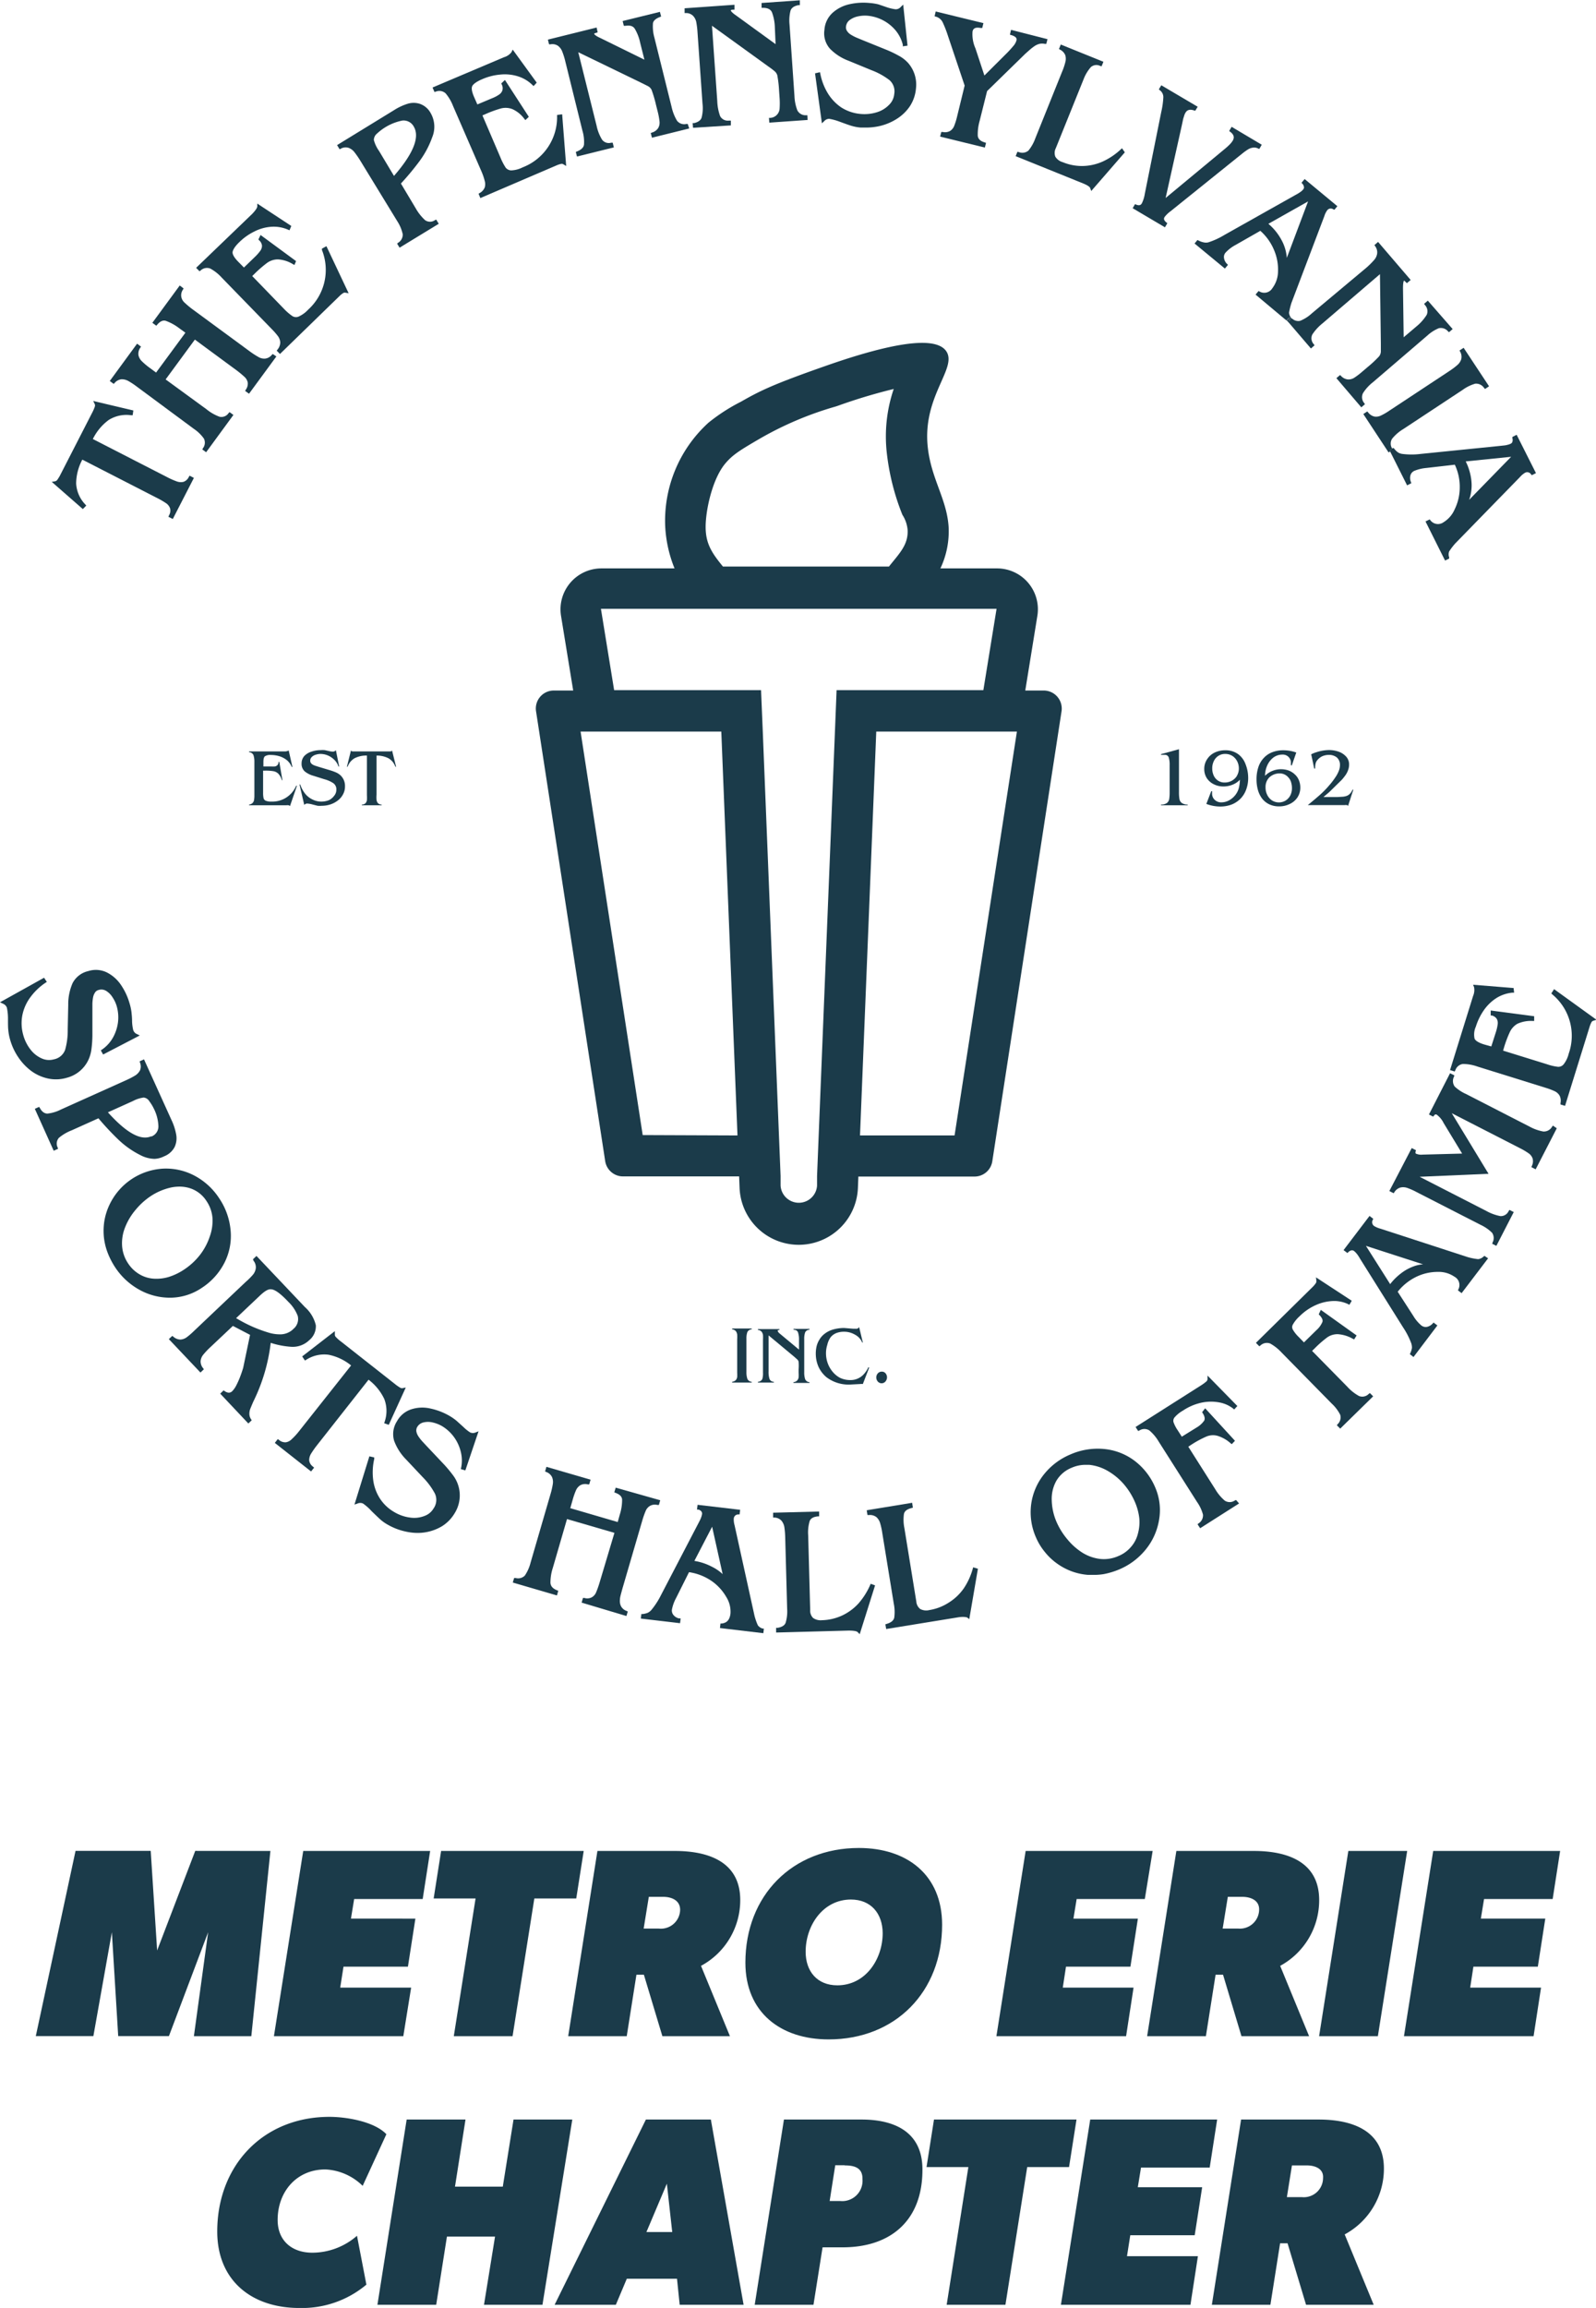<svg id="Layer_1" data-name="Layer 1" xmlns="http://www.w3.org/2000/svg" viewBox="0 0 214.01 309.37"><defs><style>.cls-1{fill:#1b3b4a;}</style></defs><title>logo-stackblue</title><path class="cls-1" d="M36.26,248.11,33.7,272.94H26L27.91,259l-5.26,13.93h-6.8L15,259l-2.48,13.93H4.8l5.33-24.83H20.21l.86,13.35,5.11-13.35Z"/><path class="cls-1" d="M57.68,248.11l-1,6.44H47.49l-.43,2.63H55.7l-1,6.44H46.06l-.44,2.81h9.51l-1.05,6.51H36.73l3.93-24.83Z"/><path class="cls-1" d="M78.27,248.11l-1,6.37H71.65l-2.92,18.46H60.85l2.92-18.46H58.15l1-6.37Z"/><path class="cls-1" d="M94,263.51l3.88,9.43H88.82l-2.48-8.24h-1l-1.3,8.24H76.19l3.92-24.83h10.4c4.4,0,8.75,1.4,8.75,6.58A10,10,0,0,1,94,263.51Zm-5.08-9.25H87l-.69,4.25h2A2.58,2.58,0,0,0,91.2,256C91.2,254.69,90,254.26,88.93,254.26Z"/><path class="cls-1" d="M111.11,273.37c-6.41,0-11.16-3.6-11.16-10.29,0-9,6.3-15.37,15.22-15.37,6.45,0,11.16,3.6,11.16,10.29C126.33,267,120.07,273.37,111.11,273.37Zm3-18.75c-3.77,0-6.08,3.49-6.08,7,0,2.63,1.55,4.5,4.25,4.5,3.78,0,6.08-3.49,6.08-7C118.34,256.49,116.79,254.62,114.09,254.62Z"/><path class="cls-1" d="M154.56,248.11l-1.05,6.44h-9.14l-.43,2.63h8.64l-1,6.44h-8.64l-.43,2.81H152l-1,6.51H133.61l3.92-24.83Z"/><path class="cls-1" d="M171.66,263.51l3.88,9.43h-9.07L164,264.7h-1l-1.3,8.24h-7.88l3.92-24.83h10.41c4.39,0,8.74,1.4,8.74,6.58A10,10,0,0,1,171.66,263.51Zm-5.08-9.25h-1.94l-.69,4.25H166a2.58,2.58,0,0,0,2.84-2.56C168.85,254.69,167.66,254.26,166.58,254.26Z"/><path class="cls-1" d="M188.69,248.11l-3.93,24.83h-7.88l3.92-24.83Z"/><path class="cls-1" d="M209.2,248.11l-1,6.44H199l-.43,2.63h8.64l-1,6.44h-8.64l-.43,2.81h9.5l-1,6.51H188.26l3.92-24.83Z"/><path class="cls-1" d="M48.63,293a7.62,7.62,0,0,0-5-2.2c-3.88,0-6.4,3-6.4,6.77,0,2.81,1.94,4.39,4.64,4.39a9.13,9.13,0,0,0,6-2.27l1.26,6.55a13.4,13.4,0,0,1-9,3.13c-6.37,0-11-3.67-11-10.25,0-8.86,6.16-15.37,15.05-15.37,2.23,0,6,.61,7.63,2.33Z"/><path class="cls-1" d="M76.74,284.11l-4,24.83H64.9l1.48-9.14H59.93l-1.44,9.14H50.61l3.92-24.83h7.89l-1.41,9h6.41l1.44-9Z"/><path class="cls-1" d="M99.71,308.94H91.14l-.36-3.49H84.05l-1.47,3.49H74.37l12.24-24.83h8.71Zm-9.57-9.75-.72-6.48-2.74,6.48Z"/><path class="cls-1" d="M113,301.24h-2.7l-1.22,7.7h-7.88l3.92-24.83h10.4c4.47,0,8.17,1.69,8.17,6.69C123.72,297.64,119.44,301.24,113,301.24Zm.25-11H112l-.75,4.79h1.4a2.72,2.72,0,0,0,3-2.92C115.69,290.58,114.58,290.26,113.28,290.26Z"/><path class="cls-1" d="M144.35,284.11l-1,6.37h-5.61l-2.92,18.46h-7.88l2.91-18.46h-5.61l1-6.37Z"/><path class="cls-1" d="M163.21,284.11l-1,6.44H153l-.43,2.63h8.63l-1,6.44h-8.64l-.44,2.81h9.51l-1,6.51H142.26l3.93-24.83Z"/><path class="cls-1" d="M180.31,299.51l3.89,9.43h-9.07l-2.48-8.24h-1l-1.3,8.24H162.5l3.92-24.83h10.4c4.39,0,8.75,1.4,8.75,6.58A10,10,0,0,1,180.31,299.51Zm-5.07-9.25h-2l-.68,4.25h2a2.58,2.58,0,0,0,2.85-2.56C177.51,290.69,176.32,290.26,175.24,290.26Z"/><path class="cls-1" d="M98.85,184.59a.86.86,0,0,1-.19.41.83.83,0,0,1-.49.22v.1h2.63v-.1a.66.66,0,0,1-.59-.41,2.87,2.87,0,0,1-.12-.93v-4.42a2.57,2.57,0,0,1,.12-.89.68.68,0,0,1,.59-.38v-.11H98.17v.11a.78.78,0,0,1,.49.23,1,1,0,0,1,.19.45,5.62,5.62,0,0,1,0,.66V184A5.36,5.36,0,0,1,98.85,184.59Z"/><path class="cls-1" d="M102.22,184.85a.67.67,0,0,1-.59.37v.1h2.14v-.1a.62.62,0,0,1-.59-.39,3,3,0,0,1-.12-1V179l3.47,2.89.38.34a.6.6,0,0,1,.18.32,6.7,6.7,0,0,1,0,1V184a5,5,0,0,1,0,.64.84.84,0,0,1-.21.42.8.8,0,0,1-.49.21v.1h2.16v-.1a.66.66,0,0,1-.59-.41,2.83,2.83,0,0,1-.12-.93v-4.43a2.61,2.61,0,0,1,.12-.89.65.65,0,0,1,.59-.37v-.11H106.4v.11c.33,0,.53.15.61.37a2.93,2.93,0,0,1,.13,1v1.3l-2.51-2.09c-.23-.18-.34-.32-.34-.43s.07-.11.23-.12v-.11h-2.89v.11a.78.78,0,0,1,.49.23,1,1,0,0,1,.19.45,5.62,5.62,0,0,1,0,.66V184A2.6,2.6,0,0,1,102.22,184.85Z"/><path class="cls-1" d="M111.38,179.25a1.88,1.88,0,0,1,.79-.57,2.85,2.85,0,0,1,1-.17,2.88,2.88,0,0,1,1.45.38,2.14,2.14,0,0,1,1,1.07l.08,0-.5-2.08a.41.41,0,0,1-.43.23l-.35,0-1.21-.1a5.37,5.37,0,0,0-1.49.2,3.36,3.36,0,0,0-1.24.65,2.65,2.65,0,0,0-.61.72,3,3,0,0,0-.37.88,4.33,4.33,0,0,0-.11,1,4.56,4.56,0,0,0,.09.89,4.46,4.46,0,0,0,.26.83,4.08,4.08,0,0,0,.44.75,4.29,4.29,0,0,0,.62.66,4.89,4.89,0,0,0,3.21,1l1.33-.07a1.48,1.48,0,0,1,.36,0l.85-2.2-.11-.05a3.4,3.4,0,0,1-.59.91,2.38,2.38,0,0,1-1.84.81,3.17,3.17,0,0,1-1.35-.29,3.29,3.29,0,0,1-1-.81,3.83,3.83,0,0,1-.67-1.16,3.94,3.94,0,0,1-.23-1.37,3.59,3.59,0,0,1,.17-1.08A2.85,2.85,0,0,1,111.38,179.25Z"/><path class="cls-1" d="M118.73,185.18a.85.85,0,0,0,.21-.56.84.84,0,0,0-.19-.53.64.64,0,0,0-.5-.23.71.71,0,0,0-.54.23.83.83,0,0,0,0,1.1.67.67,0,0,0,.5.23A.66.66,0,0,0,118.73,185.18Z"/><path class="cls-1" d="M34.07,107.21a.74.74,0,0,1-.19.41.78.78,0,0,1-.48.23v.09h5a1.26,1.26,0,0,1,.3,0,.29.29,0,0,1,.18.12l.94-2.73-.11,0a3.46,3.46,0,0,1-3.3,2.12,1.86,1.86,0,0,1-.78-.12.5.5,0,0,1-.29-.35,3.18,3.18,0,0,1-.06-.73v-2.95h.26a6.14,6.14,0,0,1,1.1.07,1.25,1.25,0,0,1,.67.33,2,2,0,0,1,.48.88l.08,0-.42-2.46-.1,0a.62.62,0,0,1-.14.43.67.67,0,0,1-.35.19,3.34,3.34,0,0,1-.49,0H35.32v-.62q0-.59.21-.75a1.33,1.33,0,0,1,.8-.17,4,4,0,0,1,1.14.17,3,3,0,0,1,1,.53,2.37,2.37,0,0,1,.65.9l.09,0-.5-2.21a1,1,0,0,1-.59.13H33.4v.11a.66.66,0,0,1,.59.4,2.86,2.86,0,0,1,.12.94v4.42A3.62,3.62,0,0,1,34.07,107.21Z"/><path class="cls-1" d="M44.12,107.25a2.77,2.77,0,0,1-1,.2,2.65,2.65,0,0,1-1.25-.3,2.75,2.75,0,0,1-1-.82,4,4,0,0,1-.61-1.17l-.1,0,.64,2.74a.5.5,0,0,1,.38-.19,3.34,3.34,0,0,1,.7.12l.71.18a3.1,3.1,0,0,0,.57,0,3.77,3.77,0,0,0,1.14-.18,3.36,3.36,0,0,0,1-.53,2.45,2.45,0,0,0,.7-.83,2.15,2.15,0,0,0,.26-1.07,1.94,1.94,0,0,0-.59-1.46,2.22,2.22,0,0,0-.61-.4,7.44,7.44,0,0,0-.8-.29l-1.53-.46-.34-.11a2.26,2.26,0,0,1-.39-.15.85.85,0,0,1-.29-.23.49.49,0,0,1-.11-.33.65.65,0,0,1,.22-.51,1.19,1.19,0,0,1,.54-.3,2,2,0,0,1,.62-.1,2.59,2.59,0,0,1,1,.21,2.76,2.76,0,0,1,.87.6,2.28,2.28,0,0,1,.54.88l.09,0-.44-2.19a.51.51,0,0,1-.4.19,2.31,2.31,0,0,1-.55-.08l-.55-.12a3.78,3.78,0,0,0-.55,0,3.69,3.69,0,0,0-1.18.19,2.26,2.26,0,0,0-1,.59,1.48,1.48,0,0,0-.37,1,1.35,1.35,0,0,0,.41,1.06,3.17,3.17,0,0,0,1.18.6l1.46.46a4.05,4.05,0,0,1,1.19.52,1,1,0,0,1,.42.91,1.22,1.22,0,0,1-.27.76A1.91,1.91,0,0,1,44.12,107.25Z"/><path class="cls-1" d="M52.07,101.63a2.08,2.08,0,0,1,.94,1.14l.1,0-.54-2.17a.31.31,0,0,1-.2.12l-.45,0H47.71l-.45,0a.31.31,0,0,1-.2-.12l-.54,2.17.1,0a2.12,2.12,0,0,1,.94-1.14,3.41,3.41,0,0,1,1.64-.35v5.3a6,6,0,0,1,0,.68.82.82,0,0,1-.19.41.71.71,0,0,1-.49.18v.09h2.65v-.09a.67.67,0,0,1-.49-.19.84.84,0,0,1-.19-.44,4.47,4.47,0,0,1,0-.7v-5.24A3.42,3.42,0,0,1,52.07,101.63Z"/><path class="cls-1" d="M156.78,107.11a.85.85,0,0,1-.31.53,1.33,1.33,0,0,1-.79.21v.09h3.58v-.09a1.36,1.36,0,0,1-.8-.22.85.85,0,0,1-.31-.53,5.36,5.36,0,0,1-.06-.93v-5.74l-2.41.66v.09l.48,0a.53.53,0,0,1,.56.36,3.24,3.24,0,0,1,.12,1v3.7A5.41,5.41,0,0,1,156.78,107.11Z"/><path class="cls-1" d="M167,102.39a2.9,2.9,0,0,0-1-1.32,2.86,2.86,0,0,0-1.71-.5,3.24,3.24,0,0,0-1.42.31,2.48,2.48,0,0,0-1,.88,2.31,2.31,0,0,0-.39,1.33,2.24,2.24,0,0,0,.35,1.23,2.38,2.38,0,0,0,.94.81,2.85,2.85,0,0,0,1.27.29,3.31,3.31,0,0,0,1.22-.23,2.72,2.72,0,0,0,1-.67,4.76,4.76,0,0,1-.15,1.13,2.62,2.62,0,0,1-.48.94,2.71,2.71,0,0,1-.84.7,2.14,2.14,0,0,1-1,.26,1.25,1.25,0,0,1-.9-.33,1.12,1.12,0,0,1-.36-.86l0-.31-.11,0-.66,1.71a5.25,5.25,0,0,0,1.83.35,4.35,4.35,0,0,0,1.57-.27,3.51,3.51,0,0,0,1.2-.8,3.42,3.42,0,0,0,.75-1.23,4.42,4.42,0,0,0,.26-1.57A5,5,0,0,0,167,102.39Zm-1.13,1.6a1.9,1.9,0,0,1-.69.66,1.94,1.94,0,0,1-.95.24,1.56,1.56,0,0,1-.9-.25,1.6,1.6,0,0,1-.58-.68,2.28,2.28,0,0,1-.2-.95,2.18,2.18,0,0,1,.22-1,1.68,1.68,0,0,1,.6-.69,1.63,1.63,0,0,1,.93-.26,1.77,1.77,0,0,1,.94.26,1.88,1.88,0,0,1,.65.72,2.1,2.1,0,0,1,.23,1A1.89,1.89,0,0,1,165.85,104Z"/><path class="cls-1" d="M173.22,102.6l.6-1.73a5.17,5.17,0,0,0-1.76-.3,4,4,0,0,0-1.46.26,3,3,0,0,0-1.13.76,3.27,3.27,0,0,0-.73,1.23,5.08,5.08,0,0,0-.25,1.66,5.24,5.24,0,0,0,.18,1.39,3.5,3.5,0,0,0,.55,1.15,2.68,2.68,0,0,0,.95.78,3,3,0,0,0,1.35.29,3.15,3.15,0,0,0,1.4-.31,2.51,2.51,0,0,0,1.05-.88,2.37,2.37,0,0,0,.39-1.34,2.53,2.53,0,0,0-.2-1,2.13,2.13,0,0,0-.55-.77,2.47,2.47,0,0,0-.82-.51,3.13,3.13,0,0,0-1-.17,3.07,3.07,0,0,0-1.16.22,2.88,2.88,0,0,0-1,.66,3.4,3.4,0,0,1,.29-1.37,2.76,2.76,0,0,1,.82-1.07,2,2,0,0,1,1.19-.4,1.09,1.09,0,0,1,1.17,1.18v.24Zm-3.05,1.64a2,2,0,0,1,1.42-.57,1.5,1.5,0,0,1,1.16.53,1.58,1.58,0,0,1,.37.64,2.64,2.64,0,0,1,.12.81,2.14,2.14,0,0,1-.21.95,1.78,1.78,0,0,1-.61.69,1.74,1.74,0,0,1-1.86,0,1.87,1.87,0,0,1-.64-.75,2.17,2.17,0,0,1-.22-1A1.82,1.82,0,0,1,170.17,104.24Z"/><path class="cls-1" d="M179.11,104.12c-.16.24-.32.47-.5.7s-.38.46-.6.71a12.2,12.2,0,0,1-1,1c-.34.3-.83.72-1.49,1.26l-.16.13h4.92a1.33,1.33,0,0,1,.35,0,.22.22,0,0,1,.13.12l.71-2.19-.11,0a1.63,1.63,0,0,1-.35.55,1.29,1.29,0,0,1-.44.29,2.51,2.51,0,0,1-.44.1l-.81.05h-1.86l.81-.69,1.66-1.63a7.76,7.76,0,0,0,.52-.66,2.74,2.74,0,0,0,.32-.64,2.06,2.06,0,0,0,.13-.74,1.53,1.53,0,0,0-.42-1.09,2.47,2.47,0,0,0-1-.64,3.92,3.92,0,0,0-1.26-.21,5.54,5.54,0,0,0-1.67.28,4,4,0,0,0-.73.29l.41,1.91.12,0a3,3,0,0,1,.05-.63,1.07,1.07,0,0,1,.23-.48,2,2,0,0,1,.43-.4,1.7,1.7,0,0,1,.53-.24,2.12,2.12,0,0,1,.57-.08,1.66,1.66,0,0,1,1.11.35,1.33,1.33,0,0,1,.41,1,2.15,2.15,0,0,1-.15.77A4.15,4.15,0,0,1,179.11,104.12Z"/><path class="cls-1" d="M25.42,63.76l-.11.19a1.25,1.25,0,0,1-.71.64,1.56,1.56,0,0,1-.9-.06,10.54,10.54,0,0,1-1.36-.61h0l-9.89-5.07a7,7,0,0,1,2.12-2.55,4.46,4.46,0,0,1,3-.64l.22,0,.09-.64-5.38-1.27.21.43a.49.49,0,0,1,0,.34,5.87,5.87,0,0,1-.37.84L8.16,63.51a5.44,5.44,0,0,1-.47.8.51.51,0,0,1-.28.2l-.47.08,4.17,3.65.46-.47-.14-.16a4.4,4.4,0,0,1-1.22-2.8,6.92,6.92,0,0,1,.83-3.2l10,5.13a11,11,0,0,1,1.24.72,1.38,1.38,0,0,1,.52.67,1.23,1.23,0,0,1-.13.94l-.09.2.59.3L26,64.06Z"/><path class="cls-1" d="M36.57,47.45l-.14.14a1.35,1.35,0,0,1-.88.48,1.53,1.53,0,0,1-.85-.19,11.51,11.51,0,0,1-1.22-.79l-7.73-5.68a12.35,12.35,0,0,1-1.06-.9,1.36,1.36,0,0,1-.38-.72,1.31,1.31,0,0,1,.21-.95l.1-.18-.52-.39-3.67,5,.53.39.14-.16c.38-.44.76-.61,1.14-.49a6.8,6.8,0,0,1,1.81,1l.81.59-3.93,5.34-.95-.7a9.29,9.29,0,0,1-1-.86,1.59,1.59,0,0,1-.41-.75,1.38,1.38,0,0,1,.23-1l.11-.17-.53-.39-3.66,5,.53.39.13-.14a1.44,1.44,0,0,1,.89-.48,1.81,1.81,0,0,1,.9.21,9.94,9.94,0,0,1,1.17.77L26,57.49a5.19,5.19,0,0,1,1.34,1.3,1.22,1.22,0,0,1-.12,1.28l-.09.18.51.37,3.66-5-.52-.38-.14.15a1.15,1.15,0,0,1-1.21.47,6.12,6.12,0,0,1-1.74-1l-5.48-4,3.92-5.34,5.61,4.13a13.85,13.85,0,0,1,1.1.92,1.41,1.41,0,0,1,.38.71,1.36,1.36,0,0,1-.25.94l-.1.18.52.38,3.67-5Z"/><path class="cls-1" d="M43.77,33l-.6.33,0,.18a7.2,7.2,0,0,1-1.85,8,4,4,0,0,1-1.31.94.93.93,0,0,1-.79-.07,7.17,7.17,0,0,1-1.16-1L33.82,37l.25-.24a16.1,16.1,0,0,1,1.77-1.54,2.5,2.5,0,0,1,1.42-.45,4.29,4.29,0,0,1,2,.63l.22.12L39.7,35,34.94,31.5l-.29.6.11.12a1.1,1.1,0,0,1,.37.71,1.15,1.15,0,0,1-.22.68,6,6,0,0,1-.67.77l-1.53,1.48-.78-.79c-.66-.68-.77-1.08-.74-1.29s.2-.65.92-1.34a7.63,7.63,0,0,1,2-1.41,5.84,5.84,0,0,1,2.24-.63,4.78,4.78,0,0,1,2.26.38l.21.09.24-.58-4.56-3,0,.36c0,.17-.16.47-.66,1L26.3,35.9l.45.46.16-.11A1.23,1.23,0,0,1,28.2,36a5.82,5.82,0,0,1,1.54,1.22l6.69,6.88a9.14,9.14,0,0,1,.87,1,1.58,1.58,0,0,1,.28.81,1.55,1.55,0,0,1-.36.94L37.1,47l.44.45,8-7.78A2.65,2.65,0,0,1,46,39.3a.38.38,0,0,1,.3-.07l.45.08Z"/><path class="cls-1" d="M58.49,29.43l-.18.09a1.15,1.15,0,0,1-1.3,0,6.41,6.41,0,0,1-1.25-1.57l-2-3.35a35.84,35.84,0,0,0,2.39-2.86,12.42,12.42,0,0,0,1.81-3.35,3.66,3.66,0,0,0-.2-3.21,2.63,2.63,0,0,0-1.46-1.26,2.72,2.72,0,0,0-1.67,0,7.57,7.57,0,0,0-1.8.85l-7.63,4.68.34.56.18-.09a1.3,1.3,0,0,1,1-.11,1.78,1.78,0,0,1,.76.53,12.06,12.06,0,0,1,.81,1.16l5,8.18A5.23,5.23,0,0,1,54,31.39a1.26,1.26,0,0,1-.6,1.14l-.15.13.33.54L58.83,30Zm-5.66-5.85-2-3.34a4.58,4.58,0,0,1-.7-1.47,1.13,1.13,0,0,1,.43-.87,7,7,0,0,1,3.39-1.74,1.55,1.55,0,0,1,1.55.84C56.3,18.39,55.43,20.59,52.83,23.58Z"/><path class="cls-1" d="M75.38,15.32l-.68.09v.19a7.2,7.2,0,0,1-4.61,6.83,3.72,3.72,0,0,1-1.55.41,1,1,0,0,1-.72-.35,7.71,7.71,0,0,1-.71-1.37l-2.42-5.65.31-.13a15.21,15.21,0,0,1,2.2-.81,2.54,2.54,0,0,1,1.49.09,4,4,0,0,1,1.6,1.29l.16.19.46-.44-3.2-4.94-.49.46.06.15a1.06,1.06,0,0,1,.08.8,1.08,1.08,0,0,1-.44.55,4.49,4.49,0,0,1-.91.48l-2,.84-.44-1c-.38-.87-.34-1.28-.24-1.47s.42-.53,1.34-.92A7.71,7.71,0,0,1,67.05,10a5.87,5.87,0,0,1,2.33.21,4.81,4.81,0,0,1,2,1.17l.17.16.42-.46L68.75,6.65,68.58,7a1.93,1.93,0,0,1-1,.67L58,11.73l.26.6.19-.05a1.24,1.24,0,0,1,1.3.23,5.87,5.87,0,0,1,1,1.7L64.57,23A8.15,8.15,0,0,1,65,24.26a1.57,1.57,0,0,1,0,.86,1.5,1.5,0,0,1-.67.75l-.16.1.24.58,10.26-4.4a3.2,3.2,0,0,1,.56-.18.4.4,0,0,1,.31.05l.38.23Z"/><path class="cls-1" d="M92.22,16.62l-.2,0a1.22,1.22,0,0,1-1.24-.44,6.18,6.18,0,0,1-.72-1.83L87.75,5.05a5.53,5.53,0,0,1-.2-1.84c0-.39.35-.7.91-.92l.19-.07-.16-.63-5,1.23.16.64.2,0c.62-.08,1,0,1.26.38a6.07,6.07,0,0,1,.73,1.89L86.41,8,80.49,5.09c-.72-.32-.81-.53-.82-.55s0-.06.27-.14l.2-.06L80,3.69,73.47,5.31l.15.63.2,0a1.35,1.35,0,0,1,1,.2,1.72,1.72,0,0,1,.56.74,9.44,9.44,0,0,1,.42,1.34l2.3,9.3a5.27,5.27,0,0,1,.21,1.86c-.05.38-.35.68-.91.91l-.19.08.16.61,4.94-1.22-.15-.63-.21,0a1.13,1.13,0,0,1-1.22-.41A5.87,5.87,0,0,1,80,16.86L77.54,7l8.37,4.06c.41.2.73.36,1,.5a1.12,1.12,0,0,1,.46.48,16.34,16.34,0,0,1,.59,2l.24.95a9.56,9.56,0,0,1,.24,1.33,1.44,1.44,0,0,1-.18.84,1.47,1.47,0,0,1-.81.6l-.19.07.16.63,5-1.24Z"/><path class="cls-1" d="M108.26,15.45h-.19a1.24,1.24,0,0,1-1.15-.65,6,6,0,0,1-.39-1.93l-.66-9.58A5.3,5.3,0,0,1,106,1.44c.12-.38.46-.63,1.06-.75l.19,0,0-.65-5.13.36,0,.65h.21c.62,0,1,.21,1.18.59a6.28,6.28,0,0,1,.39,2L104,5.92,98.7,2.07c-.64-.43-.7-.64-.71-.68s.05-.06.29-.09l.21,0,0-.66-6.69.47,0,.64.2,0a1.31,1.31,0,0,1,.93.37,1.67,1.67,0,0,1,.43.82,11.18,11.18,0,0,1,.17,1.39l.67,9.56a5.12,5.12,0,0,1-.12,1.87c-.11.36-.46.61-1,.74l-.2,0,.05.63L98,16.81l0-.64H97.7a1.16,1.16,0,0,1-1.14-.61,6.58,6.58,0,0,1-.38-2L95.47,3.45,103,8.89c.39.27.67.49.86.65a1.13,1.13,0,0,1,.37.56,15.44,15.44,0,0,1,.24,2.09l.07,1a10.26,10.26,0,0,1,0,1.35,1.33,1.33,0,0,1-1.23,1.26l-.2,0,.05.64,5.13-.36Z"/><path class="cls-1" d="M121.78,8.45a4.69,4.69,0,0,0-1.3-1,14.59,14.59,0,0,0-1.68-.8l-3.21-1.3-.72-.3a5.58,5.58,0,0,1-.77-.4,1.58,1.58,0,0,1-.51-.48.84.84,0,0,1-.15-.57,1.24,1.24,0,0,1,.49-.91,2.82,2.82,0,0,1,1.14-.5,4.4,4.4,0,0,1,1.29-.08,5.58,5.58,0,0,1,3.76,2A4.82,4.82,0,0,1,121.06,6l0,.21.63-.09-.58-5.5-.34.33a.88.88,0,0,1-.72.29A6,6,0,0,1,119,1L117.8.59A7,7,0,0,0,116.59.4a8.42,8.42,0,0,0-2.65.16,5,5,0,0,0-2.29,1.15A3.4,3.4,0,0,0,110.55,4a3.1,3.1,0,0,0,.75,2.54,6.8,6.8,0,0,0,2.5,1.61l3.06,1.26a9.36,9.36,0,0,1,2.41,1.33,2,2,0,0,1,.64,1.86,2.32,2.32,0,0,1-.69,1.45,3.82,3.82,0,0,1-1.65,1,5.61,5.61,0,0,1-2.22.22,5.74,5.74,0,0,1-2.53-.86A6.21,6.21,0,0,1,111,12.5a8,8,0,0,1-1-2.59l-.05-.23-.66.15.92,6.7.32-.3a.87.87,0,0,1,.67-.3,7.43,7.43,0,0,1,1.44.4c.68.25,1.18.43,1.51.53a6,6,0,0,0,1.27.24c.24,0,.48,0,.73,0a8.16,8.16,0,0,0,1.83-.21,7.43,7.43,0,0,0,2.34-1A5.89,5.89,0,0,0,122,14.25a5.13,5.13,0,0,0,.82-2.36A4.41,4.41,0,0,0,121.78,8.45Z"/><path class="cls-1" d="M135.57,4l-.15.65.2.06c.8.24.71.58.68.71a2,2,0,0,1-.45.78,14.46,14.46,0,0,1-1.09,1.17L132,10.12l-1.2-3.63a4.63,4.63,0,0,1-.39-2.28c.07-.3.26-.62,1.09-.46l.21,0,.16-.65-6.4-1.56-.15.64.2.06a1.45,1.45,0,0,1,.88.74,14.83,14.83,0,0,1,.71,1.82l2.24,6.67-1,4.1a9,9,0,0,1-.4,1.3,1.41,1.41,0,0,1-.53.67,1.37,1.37,0,0,1-1,.15l-.2,0-.16.62,6,1.47.16-.63-.21-.07c-.56-.17-.85-.46-.9-.87a6.51,6.51,0,0,1,.25-2l1-4,5.12-5,.7-.62q.33-.27.6-.45a2.18,2.18,0,0,1,.6-.26,1.71,1.71,0,0,1,.72,0l.2,0,.16-.63Z"/><path class="cls-1" d="M150.45,19.87l-.17.16a9.06,9.06,0,0,1-2.39,1.61,6.85,6.85,0,0,1-2.65.61,6.68,6.68,0,0,1-2.73-.51,1.69,1.69,0,0,1-1-.74,1.43,1.43,0,0,1,.07-1.15l3.73-9.25A5.37,5.37,0,0,1,146.27,9a1.13,1.13,0,0,1,1.24-.17l.2.06.25-.61-5.72-2.31-.24.6.17.1a1.43,1.43,0,0,1,.68.74,1.72,1.72,0,0,1,0,.93,8.61,8.61,0,0,1-.45,1.32l-3.58,8.9a5.53,5.53,0,0,1-.92,1.63,1.29,1.29,0,0,1-1.28.2l-.19-.05-.24.59,9,3.64c.8.32,1,.56,1,.67l.14.36,4.5-5.18Z"/><path class="cls-1" d="M165.15,17l-.33.56.16.12c.48.37.58.74.31,1.19a3,3,0,0,1-.28.37c-.14.15-.29.3-.46.45s-.33.29-.47.4l-7.78,6.45,2.17-9.73.13-.61a3.53,3.53,0,0,1,.16-.59,2,2,0,0,1,.19-.48c.15-.26.43-.57,1.15-.33l.17.05.33-.54-4.88-2.88-.33.55.15.13a1.13,1.13,0,0,1,.45,1,11.29,11.29,0,0,1-.28,1.92l-2.2,10.94a4.55,4.55,0,0,1-.39,1.27c-.11.2-.29.37-.74.2l-.18-.08-.32.55,4.33,2.56.32-.55-.15-.12c-.38-.32-.32-.54-.22-.71a3.91,3.91,0,0,1,.81-.78l9.71-7.81c.23-.18.46-.34.68-.48a1.68,1.68,0,0,1,.66-.23,1.12,1.12,0,0,1,.65.1l.19.08.33-.57Z"/><path class="cls-1" d="M174.94,24l-.42.5.13.14a.81.81,0,0,1,.2.42.41.41,0,0,1-.12.35,1.68,1.68,0,0,1-.27.26l-.35.24-.48.27-9.44,5.31a10.16,10.16,0,0,1-2.18,1,1.44,1.44,0,0,1-.6,0,2.67,2.67,0,0,1-.68-.24l-.16-.08-.39.47L164.25,36l.41-.5-.14-.14a1.32,1.32,0,0,1-.39-.78.87.87,0,0,1,.23-.74,5,5,0,0,1,1.31-1L169,30.94a7.06,7.06,0,0,1,1.84,2.58,6.67,6.67,0,0,1,.53,2.93,3.79,3.79,0,0,1-.75,2.17,1.27,1.27,0,0,1-1.7.47l-.16-.08-.4.48,4.12,3.45.18-.16.21-.18.09-.07.15.13.12.08-.08-.11a1.22,1.22,0,0,1-.3-.72,9.92,9.92,0,0,1,.33-1.33l4.4-11.6a2.64,2.64,0,0,1,.38-.78.59.59,0,0,1,.81-.15l.16.07.4-.48Zm-2.39,10.57a5.86,5.86,0,0,0-.75-2.47A7.43,7.43,0,0,0,170.08,30l5.32-3Z"/><path class="cls-1" d="M173,42.53l-.09.07c0,.06.05.11.09.17l-.13.16-.17-.15-.18.16.38.31.09-.11-.15-.18.16-.13.16.11.13-.16,0,0-.12-.08Z"/><path class="cls-1" d="M173,42.77c0-.06-.05-.11-.09-.17l-.21.18.17.15Z"/><path class="cls-1" d="M191.46,40.3l-.5.43.12.17a1.2,1.2,0,0,1,.23,1.3A6.37,6.37,0,0,1,190,43.7h0l-1.78,1.51-.09-6.58c0-.77.1-1,.13-1s.07,0,.24.18l.15.15.51-.43-4.37-5.1-.49.42.11.17a1.36,1.36,0,0,1,.25,1,1.69,1.69,0,0,1-.4.83,10.87,10.87,0,0,1-1,1L175.91,42a5.18,5.18,0,0,1-1.56,1,1.19,1.19,0,0,1-1.11-.32l0,0-.13.16-.17.2-.09.11-.38-.31h0l3.31,3.87.49-.42-.12-.17a1.16,1.16,0,0,1-.18-1.28,6.35,6.35,0,0,1,1.35-1.48l7.72-6.61.12,9.31c0,.47,0,.82,0,1.07a1.13,1.13,0,0,1-.23.63,15.46,15.46,0,0,1-1.54,1.44l-.74.63a9.06,9.06,0,0,1-1.08.82,1.44,1.44,0,0,1-.84.21,1.43,1.43,0,0,1-.89-.45l-.15-.14-.49.42,3.34,3.91.49-.42-.11-.16a1.22,1.22,0,0,1-.16-1.31,5.73,5.73,0,0,1,1.32-1.46l7.29-6.25a5.33,5.33,0,0,1,1.55-1,1.23,1.23,0,0,1,1.23.4l.15.13.49-.42Z"/><path class="cls-1" d="M173,42.83l-.16.13.15.18.17-.2Z"/><path class="cls-1" d="M196.26,46.62l-.55.36.09.17a1.38,1.38,0,0,1,.14,1,1.74,1.74,0,0,1-.51.77,9.75,9.75,0,0,1-1.12.84l-8,5.28a8.18,8.18,0,0,1-1.16.67,1.45,1.45,0,0,1-.84.13,1.47,1.47,0,0,1-.84-.54l-.13-.15-.53.35,3.39,5.15.25-.17-.06-.14.29-.15,0-.07a1.2,1.2,0,0,1,0-1.32,5.65,5.65,0,0,1,1.48-1.28l8-5.28a5.37,5.37,0,0,1,1.66-.81A1.28,1.28,0,0,1,199,52l.13.14.54-.36Z"/><polygon class="cls-1" points="186.44 60.48 186.72 60.3 186.68 60.19 186.38 60.34 186.44 60.48"/><path class="cls-1" d="M203.37,58.28l-.57.29,0,.18a.74.74,0,0,1,0,.46.4.4,0,0,1-.24.27,1.4,1.4,0,0,1-.36.13,2.71,2.71,0,0,1-.41.09l-.55.06-10.77,1.09a9.73,9.73,0,0,1-2.4,0,1.47,1.47,0,0,1-.58-.19,2.24,2.24,0,0,1-.52-.49l-.11-.13-.26.12.05.11-.28.18,2.31,4.61.57-.29-.07-.19a1.37,1.37,0,0,1-.05-.87.93.93,0,0,1,.51-.59,5.45,5.45,0,0,1,1.6-.39l3.84-.44a7,7,0,0,1,.66,3.1,6.7,6.7,0,0,1-.69,2.9A3.76,3.76,0,0,1,193.57,70a1.27,1.27,0,0,1-1.75-.24l-.11-.14-.56.28,2.62,5.24.55-.27,0-.17a1.13,1.13,0,0,1,0-.78,8.29,8.29,0,0,1,.84-1.1l8.66-8.88a2.82,2.82,0,0,1,.66-.56.6.6,0,0,1,.81.19l.11.13.56-.28ZM197,67a5.78,5.78,0,0,0,.3-2.56,7.49,7.49,0,0,0-.76-2.59l6.09-.62Z"/><path class="cls-1" d="M18.38,138.62a.87.87,0,0,1-.52-.56,5.84,5.84,0,0,1-.15-1.14c0-.53-.05-.94-.08-1.24a7.15,7.15,0,0,0-.26-1.2,8.52,8.52,0,0,0-1.12-2.41,5,5,0,0,0-1.9-1.71,3.36,3.36,0,0,0-2.52-.19,3.15,3.15,0,0,0-2.1,1.62,7.05,7.05,0,0,0-.58,2.91L9.08,138a9.34,9.34,0,0,1-.35,2.73A2,2,0,0,1,7.22,142a2.37,2.37,0,0,1-1.59-.11,3.84,3.84,0,0,1-1.52-1.18,5.52,5.52,0,0,1-1-2A5.76,5.76,0,0,1,3,136.07a6,6,0,0,1,1.09-2.42,8.07,8.07,0,0,1,2-1.91l.19-.12-.37-.56L0,134.35l.4.19a.94.94,0,0,1,.52.52,6.94,6.94,0,0,1,.15,1.48c0,.73,0,1.26.05,1.6a6.56,6.56,0,0,0,.25,1.27,8.06,8.06,0,0,0,1.09,2.32,7.49,7.49,0,0,0,1.75,1.84,5.91,5.91,0,0,0,2.24,1,5.09,5.09,0,0,0,2.5-.1,4.42,4.42,0,0,0,2.82-2.23,4.78,4.78,0,0,0,.49-1.59,15.37,15.37,0,0,0,.13-1.86l0-3.46,0-.78a5.81,5.81,0,0,1,.09-.86,1.77,1.77,0,0,1,.27-.66.78.78,0,0,1,.48-.33,1.21,1.21,0,0,1,1,.12,2.62,2.62,0,0,1,.87.88,4.28,4.28,0,0,1,.55,1.17,5.46,5.46,0,0,1,.17,2.17,5.69,5.69,0,0,1-.69,2.07,4.81,4.81,0,0,1-1.44,1.57l-.17.12.31.55,4.91-2.55Z"/><path class="cls-1" d="M30.92,164.9a9.12,9.12,0,0,0-1.55-4.31,8.94,8.94,0,0,0-3.29-3,8.18,8.18,0,0,0-4.25-.94,8.48,8.48,0,0,0-7.14,4.82,8.25,8.25,0,0,0-.69,2.16h0a8.45,8.45,0,0,0-.07,2.19,8.27,8.27,0,0,0,.52,2.14,10.33,10.33,0,0,0,1,1.93,9.23,9.23,0,0,0,3.25,3,8.42,8.42,0,0,0,4.08,1.06h.13a7.64,7.64,0,0,0,4.15-1.32,8.74,8.74,0,0,0,3.05-3.39A7.94,7.94,0,0,0,30.92,164.9Zm-2.8.87a8.33,8.33,0,0,1-1.31,2.45,9,9,0,0,1-2.19,2,7.94,7.94,0,0,1-2,.95,5.73,5.73,0,0,1-2,.23,4.3,4.3,0,0,1-1.9-.58,4.59,4.59,0,0,1-1.53-1.45,4.76,4.76,0,0,1-.82-2.39,5.69,5.69,0,0,1,.42-2.5,8.3,8.3,0,0,1,1.41-2.33,9.29,9.29,0,0,1,2-1.81,8.14,8.14,0,0,1,2.72-1.16,5.5,5.5,0,0,1,1.13-.12,4.56,4.56,0,0,1,1.56.26,4.15,4.15,0,0,1,2.11,1.72,4.69,4.69,0,0,1,.77,2.21A6.17,6.17,0,0,1,28.12,165.77Z"/><path class="cls-1" d="M40.88,175.2h0l-6.49-6.85-.47.45L34,169a1.39,1.39,0,0,1,.3,1,1.7,1.7,0,0,1-.36.84,9.27,9.27,0,0,1-1,1l-6.94,6.58a9.46,9.46,0,0,1-1,.86,1.61,1.61,0,0,1-.81.28,1.45,1.45,0,0,1-.94-.38l-.15-.11-.46.43,4.24,4.48.46-.44-.12-.16a1.42,1.42,0,0,1-.32-.94,1.59,1.59,0,0,1,.33-.82,10,10,0,0,1,1-1.06l3-2.83,2.3,1.2-.92,4.41c-.13.44-.28.86-.42,1.23s-.31.75-.5,1.12a3.16,3.16,0,0,1-.55.79c-.19.18-.48.34-1,0l-.16-.11-.45.44,3.77,4,.45-.43-.1-.16a1.29,1.29,0,0,1-.21-.69,1.9,1.9,0,0,1,.11-.66c.08-.2.22-.54.42-1A24.06,24.06,0,0,0,36.3,180a11.41,11.41,0,0,0,2.75.53,3.18,3.18,0,0,0,2.42-.89,2.4,2.4,0,0,0,.88-2A4.71,4.71,0,0,0,40.88,175.2Zm-1.6,3a2.52,2.52,0,0,1-1.81.66,5.18,5.18,0,0,1-1.55-.26,18.56,18.56,0,0,1-4-1.76l-.26-.15,3.17-3c.62-.59,1.07-.87,1.42-.87h.06c.52,0,1.28.54,2.37,1.7a5.17,5.17,0,0,1,1.24,1.86A1.7,1.7,0,0,1,39.28,178.18Z"/><path class="cls-1" d="M54,186.07a.45.45,0,0,1-.34-.06,5.84,5.84,0,0,1-.75-.53l-7.18-5.65a4.77,4.77,0,0,1-.69-.61.41.41,0,0,1-.14-.31v-.48l-4.38,3.39.37.55.19-.11a4.42,4.42,0,0,1,3-.66,6.92,6.92,0,0,1,3,1.43l-7,8.84a8.94,8.94,0,0,1-1,1.08,1.38,1.38,0,0,1-.75.38,1.27,1.27,0,0,1-.9-.3l-.18-.13-.4.51,4.86,3.83.41-.51-.17-.15a1.23,1.23,0,0,1-.49-.81,1.68,1.68,0,0,1,.23-.88,12.76,12.76,0,0,1,.86-1.22l6.87-8.73a7,7,0,0,1,2.1,2.57,4.44,4.44,0,0,1,.06,3.06l-.06.21.61.21,2.28-5Z"/><path class="cls-1" d="M63.8,192a.89.89,0,0,1-.77,0,5.55,5.55,0,0,1-.89-.72l-.92-.83a6.83,6.83,0,0,0-1-.69,8.67,8.67,0,0,0-2.48-.95,4.81,4.81,0,0,0-2.56.09,3.38,3.38,0,0,0-1.95,1.61,3.17,3.17,0,0,0-.38,2.62,7,7,0,0,0,1.6,2.5L56.68,198a9.47,9.47,0,0,1,1.64,2.21,2,2,0,0,1-.19,2,2.32,2.32,0,0,1-1.23,1,3.74,3.74,0,0,1-1.91.21,5.48,5.48,0,0,1-2.11-.73,5.59,5.59,0,0,1-1.94-1.83,6,6,0,0,1-.9-2.5,7.94,7.94,0,0,1,.14-2.78l0-.22-.65-.15-2,6.47.41-.14a.89.89,0,0,1,.74,0,6.79,6.79,0,0,1,1.13,1c.52.51.91.88,1.16,1.11a5.73,5.73,0,0,0,1.05.74,8.28,8.28,0,0,0,2.4.91,7.32,7.32,0,0,0,1.59.18,6.36,6.36,0,0,0,3.26-.9,5.15,5.15,0,0,0,1.73-1.8,4.48,4.48,0,0,0-.27-5.05,17.64,17.64,0,0,0-1.19-1.43l-2.38-2.52-.53-.57a5.44,5.44,0,0,1-.53-.68,1.78,1.78,0,0,1-.27-.66.92.92,0,0,1,.11-.58,1.3,1.3,0,0,1,.83-.62,2.62,2.62,0,0,1,1.24,0,4.6,4.6,0,0,1,1.21.46,5.45,5.45,0,0,1,1.62,1.45,5.55,5.55,0,0,1,.94,2,4.8,4.8,0,0,1,.06,2.13l-.05.21.61.18,1.77-5.24Z"/><path class="cls-1" d="M82.56,199.41l-.19.63.2.08c.55.21.83.5.85.9a6.46,6.46,0,0,1-.31,2l-.28,1-6.36-1.86L76.8,201a9.72,9.72,0,0,1,.45-1.27,1.51,1.51,0,0,1,.56-.64,1.37,1.37,0,0,1,1-.12l.2,0,.18-.63-5.92-1.72-.18.62.18.08a1.36,1.36,0,0,1,.75.67,1.68,1.68,0,0,1,.11.92,10.2,10.2,0,0,1-.31,1.36l-2.68,9.21a5.44,5.44,0,0,1-.76,1.71,1.25,1.25,0,0,1-1.24.33l-.2,0-.18.61,5.92,1.73.18-.63-.19-.07c-.55-.23-.83-.54-.86-1a6.39,6.39,0,0,1,.32-2l1.9-6.54,6.36,1.85-2,6.69a12.52,12.52,0,0,1-.48,1.34,1.36,1.36,0,0,1-.54.6,1.3,1.3,0,0,1-1,.1l-.2,0-.18.62L84,216.62l.18-.61-.18-.08a1.36,1.36,0,0,1-.75-.67,1.62,1.62,0,0,1-.12-.86c0-.32.16-.8.32-1.42l2.69-9.21a11.38,11.38,0,0,1,.47-1.31,1.41,1.41,0,0,1,.54-.6,1.33,1.33,0,0,1,1-.13l.2,0,.18-.63Z"/><path class="cls-1" d="M102.27,218.3a1.2,1.2,0,0,1-.65-.44,7.93,7.93,0,0,1-.45-1.29L98.5,204.45a2.74,2.74,0,0,1-.11-.86A.6.6,0,0,1,99,203l.17,0,.08-.62-5.71-.67-.08.64.19,0a.73.73,0,0,1,.39.24.46.46,0,0,1,.1.35,2.49,2.49,0,0,1-.09.37,4.16,4.16,0,0,1-.16.4l-.25.49-5,9.6a10.47,10.47,0,0,1-1.29,2,1.69,1.69,0,0,1-.48.38,2.65,2.65,0,0,1-.69.17l-.18,0-.07.61,5.26.62.08-.64-.2,0a1.31,1.31,0,0,1-.75-.44.93.93,0,0,1-.22-.75,5.37,5.37,0,0,1,.56-1.55l1.73-3.46a7.21,7.21,0,0,1,3,1.16,6.64,6.64,0,0,1,2,2.17,3.69,3.69,0,0,1,.56,2.22c-.1.83-.47,1.25-1.16,1.33l-.18,0-.07.61,5.82.69.07-.61ZM95.44,210a7.61,7.61,0,0,0-2.33-.77l2.38-4.58L96.9,211A5.94,5.94,0,0,0,95.44,210Z"/><path class="cls-1" d="M116.75,212.3l-.09.21a9.62,9.62,0,0,1-1.55,2.43,7,7,0,0,1-2.19,1.61,6.86,6.86,0,0,1-2.71.63,1.77,1.77,0,0,1-1.18-.3,1.38,1.38,0,0,1-.39-1.08l-.27-10a5.38,5.38,0,0,1,.19-1.88c.13-.38.48-.59,1.08-.66l.2,0v-.65l-6.17.16,0,.65.2,0a1.34,1.34,0,0,1,.91.41,1.81,1.81,0,0,1,.39.84,11.09,11.09,0,0,1,.12,1.4l.26,9.58a5.32,5.32,0,0,1-.2,1.86q-.19.54-1.08.69l-.2,0,0,.63,9.72-.26c.86,0,1.14.12,1.22.21l.27.27,2.06-6.54Z"/><path class="cls-1" d="M130.49,210.09l-.06.22a9,9,0,0,1-1.21,2.62,6.89,6.89,0,0,1-2,1.89,6.77,6.77,0,0,1-2.6,1,1.72,1.72,0,0,1-1.22-.14,1.39,1.39,0,0,1-.53-1l-1.6-9.85a5.64,5.64,0,0,1-.06-1.89c.08-.38.4-.64,1-.79l.2-.06-.1-.65-6.09,1,.1.64h.2a1.44,1.44,0,0,1,1,.28,1.76,1.76,0,0,1,.49.78,9.42,9.42,0,0,1,.3,1.37l1.54,9.46a5.53,5.53,0,0,1,.06,1.87c-.09.38-.41.65-1,.83l-.19.06.11.63,9.6-1.56c.85-.14,1.14,0,1.24,0l.3.24,1.16-6.76Z"/><path class="cls-1" d="M154.93,199.44a8.77,8.77,0,0,0-2.78-3.62,8,8,0,0,0-4.1-1.59,9.09,9.09,0,0,0-4.52.73,8.92,8.92,0,0,0-3.56,2.69,8.13,8.13,0,0,0-1.7,4,8.31,8.31,0,0,0,.64,4.42,8.06,8.06,0,0,0,1.16,1.92,8.14,8.14,0,0,0,1.64,1.57,8.3,8.3,0,0,0,2,1.07h0a8.26,8.26,0,0,0,2.15.47l.66,0A7.92,7.92,0,0,0,148,211a10.43,10.43,0,0,0,2.08-.63,9.13,9.13,0,0,0,3.53-2.64,8.45,8.45,0,0,0,1.81-4A7.59,7.59,0,0,0,154.93,199.44Zm-2.35,6.15a4.2,4.2,0,0,1-.92,1.76,4.37,4.37,0,0,1-1.7,1.23,4.77,4.77,0,0,1-2.5.38,5.82,5.82,0,0,1-2.38-.87,8.48,8.48,0,0,1-2-1.81,9.4,9.4,0,0,1-1.41-2.28,7.76,7.76,0,0,1-.64-2.89,4.94,4.94,0,0,1,.62-2.62,4.2,4.2,0,0,1,2.08-1.76,4.65,4.65,0,0,1,1.83-.38l.48,0a6.22,6.22,0,0,1,2.4.76,8.4,8.4,0,0,1,2.17,1.74,9.3,9.3,0,0,1,1.59,2.52,7.73,7.73,0,0,1,.57,2.14A5.82,5.82,0,0,1,152.58,205.59Z"/><path class="cls-1" d="M165.74,201.06l-.19.09a1.2,1.2,0,0,1-1.32,0,6,6,0,0,1-1.27-1.52l-3.62-5.71.43-.28a13.52,13.52,0,0,1,2-1.08,2.29,2.29,0,0,1,1.44-.11,4.61,4.61,0,0,1,1.79,1l.17.13.43-.45-4-4.36-.41.53.09.13c.26.42.32.75.19,1a3.26,3.26,0,0,1-1,.91l-2,1.24-.55-.86a4.59,4.59,0,0,1-.57-1.11.73.73,0,0,1,.16-.63,4.19,4.19,0,0,1,1.1-.89A7.21,7.21,0,0,1,161.2,188a6.08,6.08,0,0,1,2.37,0,4.26,4.26,0,0,1,1.76.79l.16.14.43-.46-4-4.08,0,.5a.47.47,0,0,1-.16.29,5.67,5.67,0,0,1-.63.47l-8.86,5.63.35.54.18-.08a1.23,1.23,0,0,1,1.32,0,5.91,5.91,0,0,1,1.26,1.51l5.14,8.09a5.28,5.28,0,0,1,.79,1.69,1.27,1.27,0,0,1-.58,1.16l-.15.13.35.53,5.22-3.32Z"/><path class="cls-1" d="M183.69,186.73l-.16.12a1.2,1.2,0,0,1-1.29.28,6,6,0,0,1-1.56-1.23l-4.74-4.82.37-.36a14.31,14.31,0,0,1,1.7-1.48,2.4,2.4,0,0,1,1.38-.4,4.66,4.66,0,0,1,2,.61l.19.09.33-.53-4.8-3.43-.28.6.11.11c.34.36.47.66.38.92a3.11,3.11,0,0,1-.81,1.1l-1.66,1.63-.71-.73a4.47,4.47,0,0,1-.79-1,.69.69,0,0,1,0-.64,4.3,4.3,0,0,1,.89-1.11,7.29,7.29,0,0,1,2.31-1.57,6.15,6.15,0,0,1,2.32-.5,4.38,4.38,0,0,1,1.88.41l.19.1.32-.54-4.8-3.14.06.49a.48.48,0,0,1-.1.32,3.8,3.8,0,0,1-.52.59L168.41,180l.45.46.16-.11a1.25,1.25,0,0,1,1.3-.26,6.15,6.15,0,0,1,1.54,1.22l6.72,6.84a5.26,5.26,0,0,1,1.13,1.49,1.25,1.25,0,0,1-.33,1.25l-.12.16.45.45,4.42-4.33Z"/><path class="cls-1" d="M208.23,150.88l-.11.15a1.27,1.27,0,0,1-1.18.64,6.06,6.06,0,0,1-1.83-.65l-8.54-4.38a5.46,5.46,0,0,1-1.51-1,1.27,1.27,0,0,1-.1-1.3l.06-.19-.58-.29-2.83,5.53.57.29.11-.15c.16-.2.27-.16.37-.11a3.08,3.08,0,0,1,.92,1.12l2.48,4.09-5.3.14a1.72,1.72,0,0,1-.84-.11c-.08,0-.15-.1-.1-.31l.05-.17-.57-.29-3,5.76.58.3.11-.17a1.41,1.41,0,0,1,.8-.6,1.65,1.65,0,0,1,.93.06,8.82,8.82,0,0,1,1.27.57l8.54,4.37a5.5,5.5,0,0,1,1.54,1.06,1.26,1.26,0,0,1,.08,1.29l-.06.19.56.28,2.33-4.53-.58-.29-.11.17a1.15,1.15,0,0,1-1.11.66,6.37,6.37,0,0,1-1.88-.69l-8.94-4.58,9.24-.4-4.93-8.12,9.13,4.68a9.3,9.3,0,0,1,1.17.69,1.43,1.43,0,0,1,.53.67,1.38,1.38,0,0,1-.08,1l-.07.19.57.29,2.83-5.5Z"/><path class="cls-1" d="M208.39,132.59l-.37.57.14.14a7.2,7.2,0,0,1,2.19,7.94,3.72,3.72,0,0,1-.7,1.45.92.92,0,0,1-.73.31,6.89,6.89,0,0,1-1.5-.35l-5.87-1.82.1-.33a15.41,15.41,0,0,1,.82-2.19,2.55,2.55,0,0,1,1-1.08,4.37,4.37,0,0,1,2-.38h.25l0-.63-5.83-.77,0,.67.15,0a1.12,1.12,0,0,1,.66.45,1.13,1.13,0,0,1,.13.7,5.92,5.92,0,0,1-.22,1l-.64,2L199,140c-.9-.28-1.19-.58-1.27-.77a2.56,2.56,0,0,1,.17-1.62,8,8,0,0,1,1.06-2.18,6,6,0,0,1,1.67-1.63,4.88,4.88,0,0,1,2.17-.74l.23,0-.07-.62-5.43-.44.13.33a2,2,0,0,1-.13,1.17l-3.09,9.94.62.19.09-.17a1.24,1.24,0,0,1,1-.84,5.84,5.84,0,0,1,1.95.34l9.15,2.85a9.2,9.2,0,0,1,1.24.47,1.51,1.51,0,0,1,.63.57,1.49,1.49,0,0,1,.13,1l0,.2.61.18,3.31-10.65a3.38,3.38,0,0,1,.23-.55.39.39,0,0,1,.24-.2l.43-.14Z"/><path class="cls-1" d="M140,92.56h-2.52l1.62-10a5.48,5.48,0,0,0-5.42-6.37h-7.58a11.59,11.59,0,0,0,1.1-5.59c-.25-3.73-2.32-6.38-2.79-10.62-.76-6.82,3.94-10.56,2.51-12.85-.42-.66-1.34-1.17-3.27-1.17-2.42,0-6.43.8-13,3.11-7.11,2.49-8.77,3.34-11.3,4.78a24.55,24.55,0,0,0-4.35,2.81,17.76,17.76,0,0,0-5.8,13.94,17.29,17.29,0,0,0,1.25,5.59h-9.8a5.49,5.49,0,0,0-5.42,6.37l1.63,10H74.27a2.41,2.41,0,0,0-2.39,2.79l9.27,60.29a2.42,2.42,0,0,0,2.39,2.05H99.11l.06,1.51a7.94,7.94,0,0,0,15.87,0l.06-1.49h15.57a2.41,2.41,0,0,0,2.39-2.05l9.28-60.29A2.42,2.42,0,0,0,140,92.56ZM97.24,62.15c1-1.2,2-1.81,4.73-3.4a45.18,45.18,0,0,1,10.09-4.26l.3-.1a73.23,73.23,0,0,1,7.48-2.25,19.77,19.77,0,0,0-.94,8.46A31.7,31.7,0,0,0,121,69a4.45,4.45,0,0,1,.7,2c.12,2-1.08,3.16-2.5,4.94H96.94c-1.51-1.84-2.32-3.09-2.32-5.32S95.51,64.22,97.24,62.15Zm-11.06,90L77.85,98.06H96.72l2.17,54.14Zm26-59.64-.22,5.5-2.18,54.14-.22,5.49,0,1.29a2.45,2.45,0,0,1-4.89,0l0-1.29-.22-5.49-2.17-54.14-.23-5.5H82.35l-1.77-10.9h53.05l-1.77,10.9ZM128,152.2H115.32l2.18-54.14h18.86Z"/><path class="cls-1" d="M199.05,168.34l-.14.11a1.21,1.21,0,0,1-.71.33,8.12,8.12,0,0,1-1.35-.26l-11.8-3.84a3,3,0,0,1-.79-.34.62.62,0,0,1-.19-.81l.07-.16-.5-.38-3.48,4.58.52.39.14-.14a.87.87,0,0,1,.41-.22.48.48,0,0,1,.35.1,3.31,3.31,0,0,1,.27.26c.09.11.18.22.26.34s.18.28.29.47l5.75,9.17a10.23,10.23,0,0,1,1.09,2.13,1.83,1.83,0,0,1,.09.61,2.63,2.63,0,0,1-.21.68l-.07.16.49.38,3.2-4.23-.51-.39-.14.15a1.44,1.44,0,0,1-.75.43.94.94,0,0,1-.76-.2,5,5,0,0,1-1.06-1.26l-2.1-3.25a7.17,7.17,0,0,1,2.49-2,6.6,6.6,0,0,1,2.91-.66,3.71,3.71,0,0,1,2.2.64,1.26,1.26,0,0,1,.55,1.67l-.07.17.49.37,3.55-4.67Zm-8.85,1.22a4.4,4.4,0,0,0-.62.18,6.39,6.39,0,0,0-1.18.57,7.78,7.78,0,0,0-1.07.82,7.41,7.41,0,0,0-.92,1L183.16,167l7.67,2.48Q190.52,169.49,190.2,169.56Z"/><path class="cls-1" d="M23.61,152a7.76,7.76,0,0,0-.62-1.88L19.31,142l-.59.27.06.19a1.34,1.34,0,0,1,0,1,1.81,1.81,0,0,1-.63.69,10.57,10.57,0,0,1-1.25.65l-8.74,3.93a5.16,5.16,0,0,1-1.8.54c-.37,0-.73-.22-1-.73l-.11-.17-.58.26,2.53,5.62.59-.26-.07-.2a1.16,1.16,0,0,1,.19-1.28,6.13,6.13,0,0,1,1.71-1l3.58-1.61a36.46,36.46,0,0,0,2.54,2.73,12.1,12.1,0,0,0,3.09,2.21,4.28,4.28,0,0,0,1.9.5A3.17,3.17,0,0,0,22,155a2.68,2.68,0,0,0,1.43-1.28A2.79,2.79,0,0,0,23.61,152Zm-3.33.31q-2.09.93-5.81-3.21l3.35-1.51a4.26,4.26,0,0,1,1.44-.47,1,1,0,0,1,.76.49,5.86,5.86,0,0,1,.61,1,5.66,5.66,0,0,1,.61,2.34A1.44,1.44,0,0,1,20.28,152.35Z"/></svg>